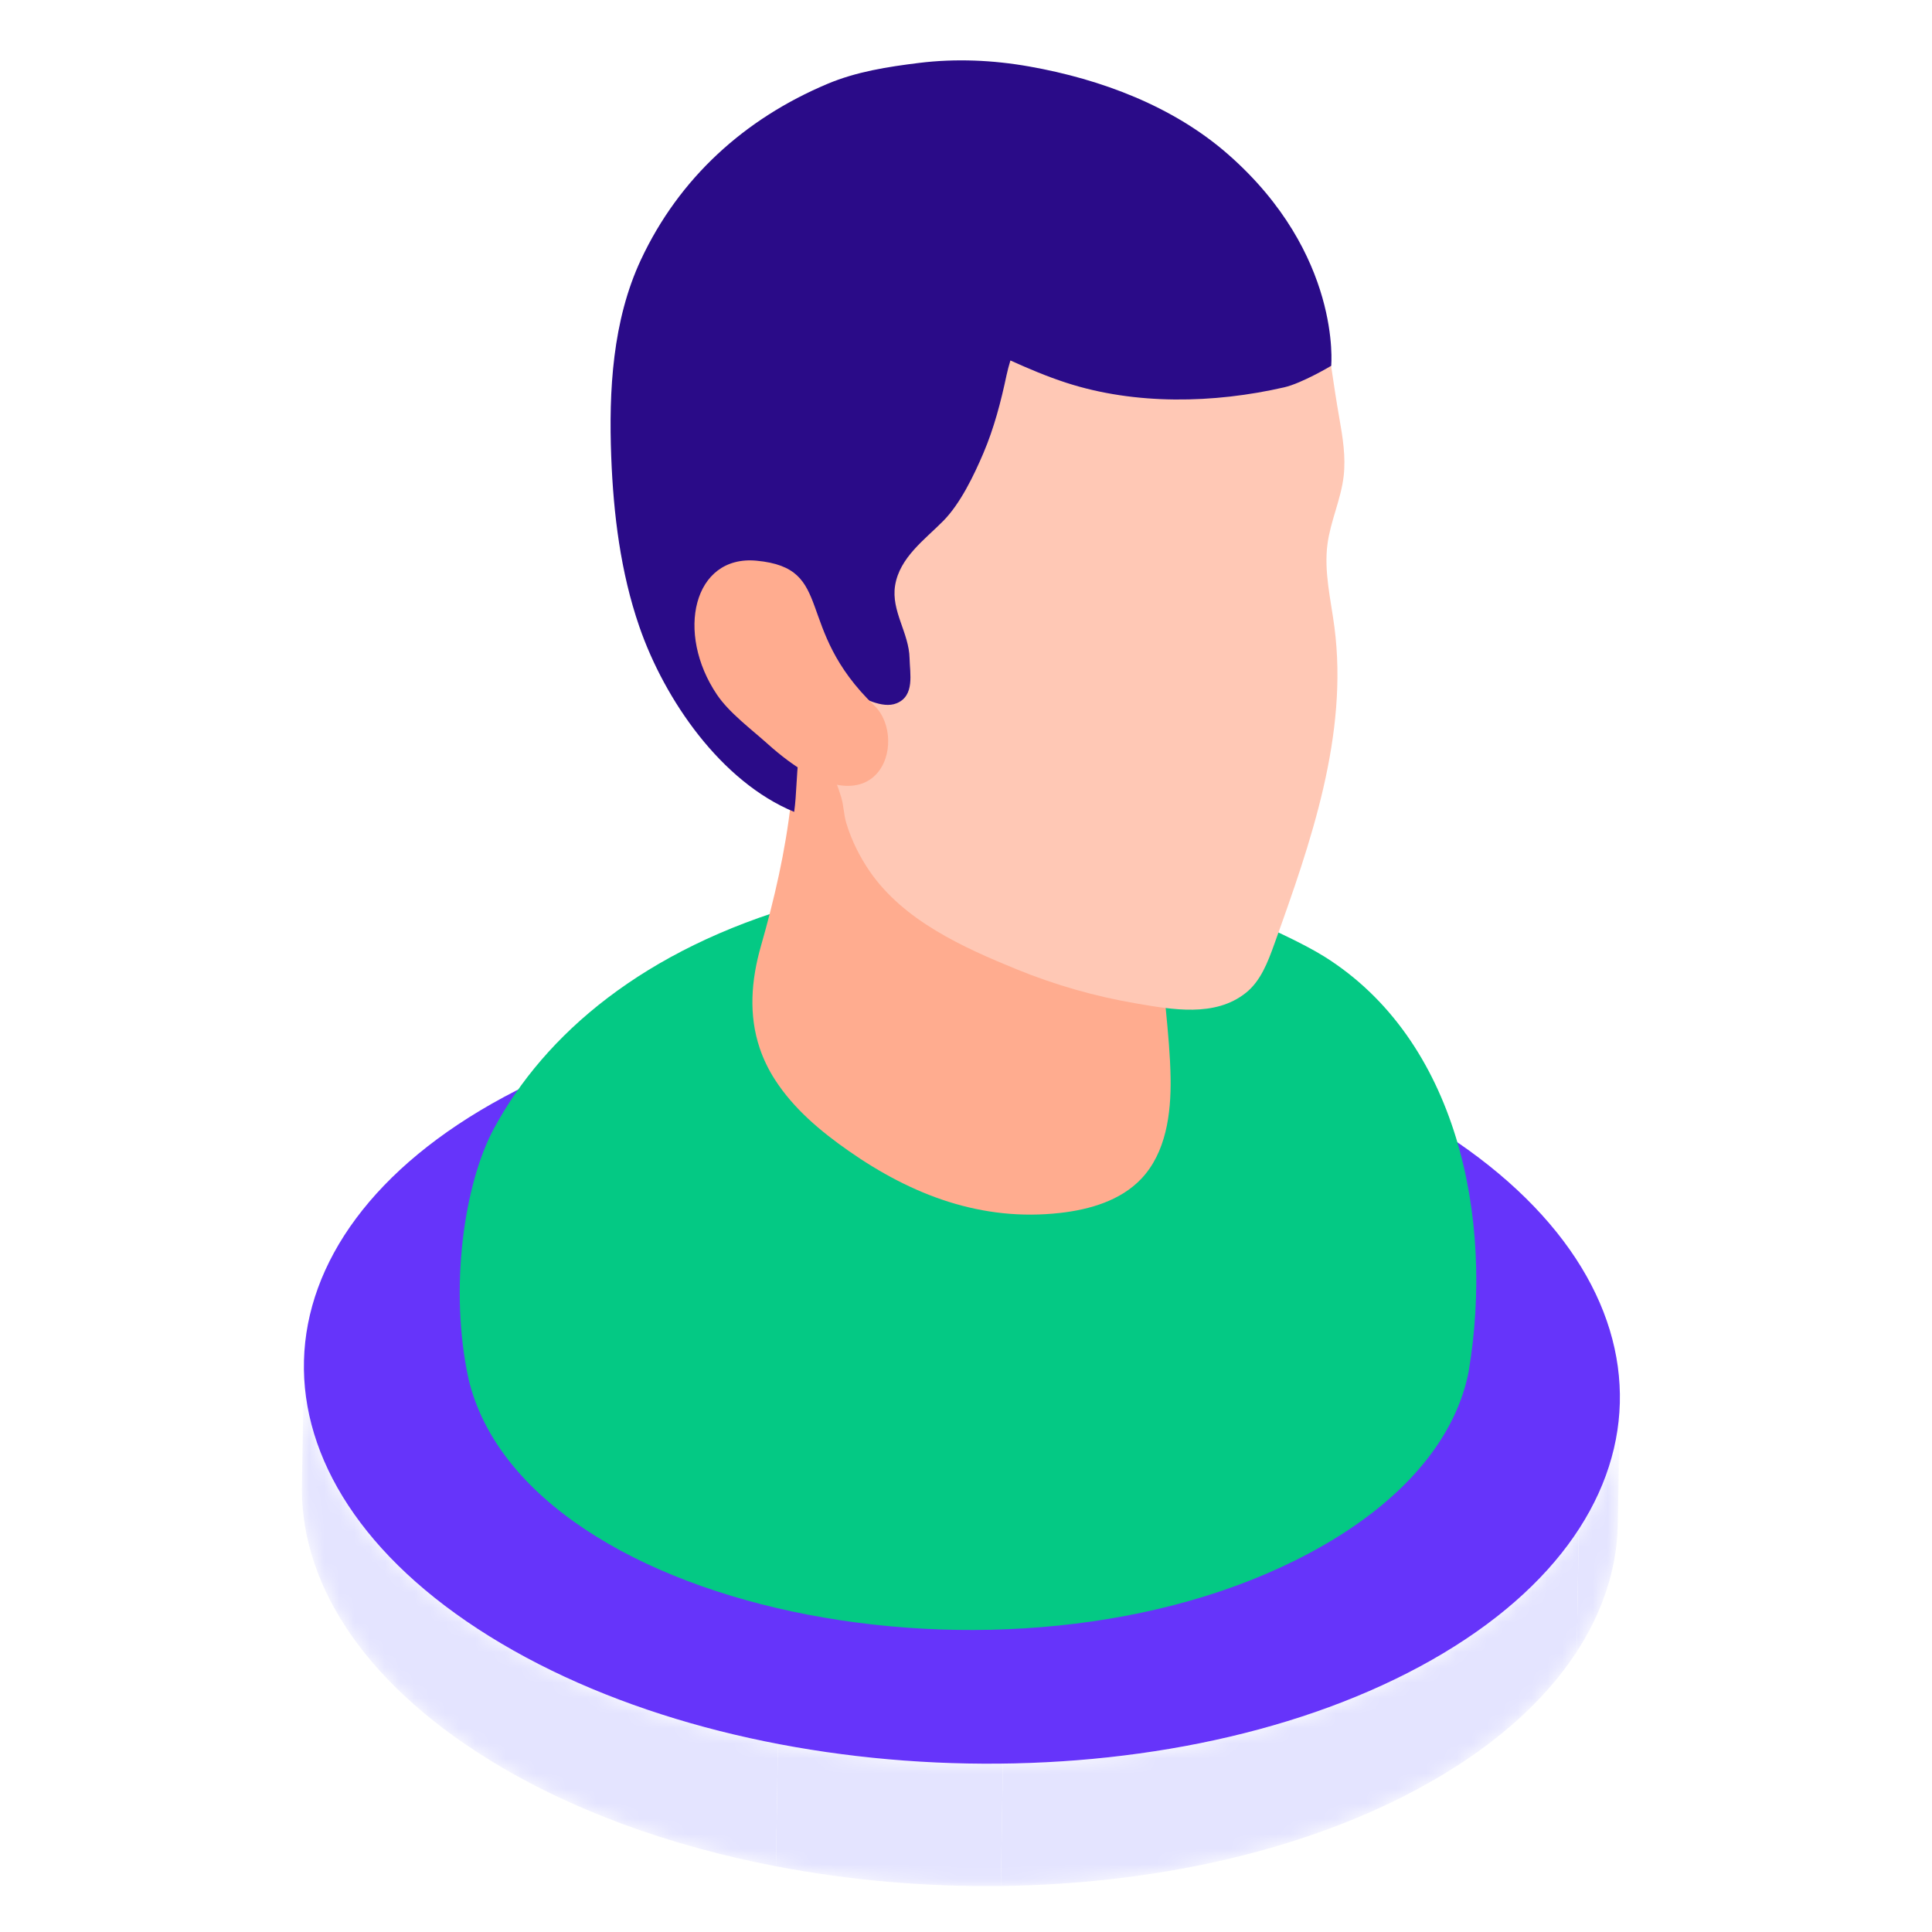 <svg width="128" height="128" viewBox="0 0 128 128" fill="none" xmlns="http://www.w3.org/2000/svg">
<mask id="mask0_229_24658" style="mask-type:luminance" maskUnits="userSpaceOnUse" x="20" y="90" width="88" height="35">
<path d="M107.314 93.086L107.181 101.193C106.954 107.615 102.526 113.891 93.938 118.517C76.649 127.831 49.05 126.936 32.292 116.515C23.86 111.272 19.779 104.617 20.009 98.112L20.143 90.005C19.913 96.51 23.993 103.165 32.425 108.408C49.184 118.829 76.782 119.724 94.07 110.411C102.658 105.784 107.087 99.508 107.314 93.086Z" fill="white"/>
</mask>
<g mask="url(#mask0_229_24658)">
<path d="M107.314 93.087L107.181 101.194C107.082 104.009 106.175 106.796 104.465 109.427L104.598 101.32C106.308 98.689 107.214 95.902 107.314 93.087Z" fill="#E4E4FF"/>
<path d="M104.598 101.32L104.465 109.427C102.273 112.801 98.761 115.92 93.938 118.518C86.17 122.703 76.322 124.826 66.31 124.951L66.444 116.844C76.455 116.72 86.304 114.596 94.071 110.412C98.895 107.813 102.406 104.694 104.598 101.32Z" fill="#E4E4FF"/>
<path d="M66.444 116.844L66.31 124.951C61.304 125.014 56.257 124.576 51.409 123.647L51.542 115.54C56.39 116.47 61.437 116.907 66.444 116.844Z" fill="#E4E4FF"/>
<path d="M51.542 115.54L51.409 123.647C44.373 122.298 37.756 119.913 32.292 116.516C23.86 111.272 19.779 104.617 20.009 98.113L20.143 90.006C19.913 96.51 23.993 103.166 32.425 108.409C37.889 111.807 44.507 114.191 51.542 115.54Z" fill="#E4E4FF"/>
</g>
<path d="M95.031 74.683C111.79 85.103 111.357 101.099 94.071 110.411C76.782 119.724 49.184 118.829 32.425 108.408C15.667 97.988 16.1 81.992 33.388 72.679C50.675 63.367 78.273 64.262 95.031 74.683Z" fill="#6634FA"/>
<path d="M97.307 90.843C96.506 95.047 93.314 99.131 87.728 102.355C68.383 113.523 34.802 107.182 31.042 91.363C29.736 85.322 30.765 78.4 32.718 74.779C36.092 68.522 42.651 62.884 53.125 59.9C54.578 59.486 56.05 59.138 57.532 58.843C58.95 58.562 60.559 58.533 61.928 58.091C64.854 57.148 68.432 57.101 71.476 57.491C76.982 58.196 85.07 61.701 87.75 63.381C96.518 68.879 99.008 80.635 97.307 90.843Z" fill="#04C984"/>
<path d="M50.334 69.448C50.572 70.154 50.904 70.85 51.343 71.532C52.588 73.465 54.364 74.948 56.208 76.238C60.406 79.179 65.035 80.947 70.243 80.359C72.215 80.136 74.251 79.536 75.615 78.095C77.246 76.371 77.592 73.805 77.555 71.431C77.507 68.409 76.976 65.417 76.933 62.394C76.894 59.687 77.799 57.229 77.377 54.542C76.579 49.466 73.723 44.447 70.159 40.795C66.283 36.826 62.115 34.94 56.666 35.19C47.772 35.599 51.624 40.15 52.188 43.473C53.309 50.081 52.208 56.401 50.416 62.67C49.758 64.969 49.597 67.261 50.334 69.448Z" fill="#FFAC8F"/>
<path d="M54.907 50.767C54.838 50.64 54.764 50.514 54.686 50.391C53.916 49.169 52.781 48.232 51.72 47.252C50.7 46.309 49.985 45.259 49.164 44.157C48.434 43.177 48.309 41.937 48.118 40.752C47.621 37.684 47.561 34.524 48.156 31.464L48.192 31.282C49.085 26.893 51.416 22.711 55.038 20.076C58.593 17.488 63.094 16.545 67.484 16.287C72.865 15.972 78.299 16.592 83.471 18.112C85.06 18.579 87.377 19.205 87.69 21.035C88.068 23.237 88.342 25.474 88.731 27.681C88.958 28.966 89.173 30.274 89.018 31.569C88.837 33.09 88.155 34.514 87.951 36.032C87.705 37.864 88.169 39.707 88.408 41.54C89.34 48.683 86.861 55.783 84.422 62.562C83.995 63.746 83.526 64.993 82.542 65.778C80.495 67.413 77.653 66.883 75.294 66.483C72.58 66.023 69.918 65.263 67.368 64.224C63.808 62.772 59.878 60.997 57.63 57.741C56.954 56.759 56.416 55.675 56.069 54.533C55.897 53.966 55.906 53.399 55.733 52.824C55.519 52.115 55.263 51.417 54.907 50.767Z" fill="#FFC8B5"/>
<path d="M81.376 10.236C77.743 7.046 72.957 5.248 68.193 4.405C65.789 3.979 63.32 3.87 60.894 4.168C58.813 4.425 56.742 4.746 54.81 5.561C49.336 7.868 44.997 11.79 42.46 17.214C40.581 21.232 40.327 25.891 40.496 30.269C40.643 34.077 41.114 37.906 42.351 41.498C44.035 46.389 47.792 51.799 52.616 53.79C52.949 51.408 52.511 48.825 54.355 46.933C54.869 46.406 55.588 46.048 56.324 46.088C56.852 46.117 57.346 46.345 57.848 46.514C58.35 46.683 58.91 46.794 59.401 46.595C60.621 46.1 60.281 44.629 60.261 43.613C60.228 41.935 59.032 40.489 59.302 38.796C59.601 36.928 61.281 35.745 62.498 34.508C63.63 33.359 64.523 31.498 65.153 30.02C65.856 28.372 66.318 26.599 66.686 24.855C66.751 24.547 66.841 24.22 66.942 23.882C68.138 24.421 69.352 24.939 70.629 25.354C75.219 26.846 80.426 26.729 85.087 25.66C86.258 25.391 88.195 24.237 88.195 24.237C88.195 24.237 88.905 16.848 81.376 10.236Z" fill="#2A0B88"/>
<path d="M50.122 37.148C45.934 36.754 44.732 41.933 47.507 46.032C48.314 47.227 49.773 48.309 50.846 49.273C58.194 55.874 60.266 48.998 57.935 46.756C52.525 41.545 55.391 37.643 50.122 37.148Z" fill="#FFAC8F"/>
</svg>
